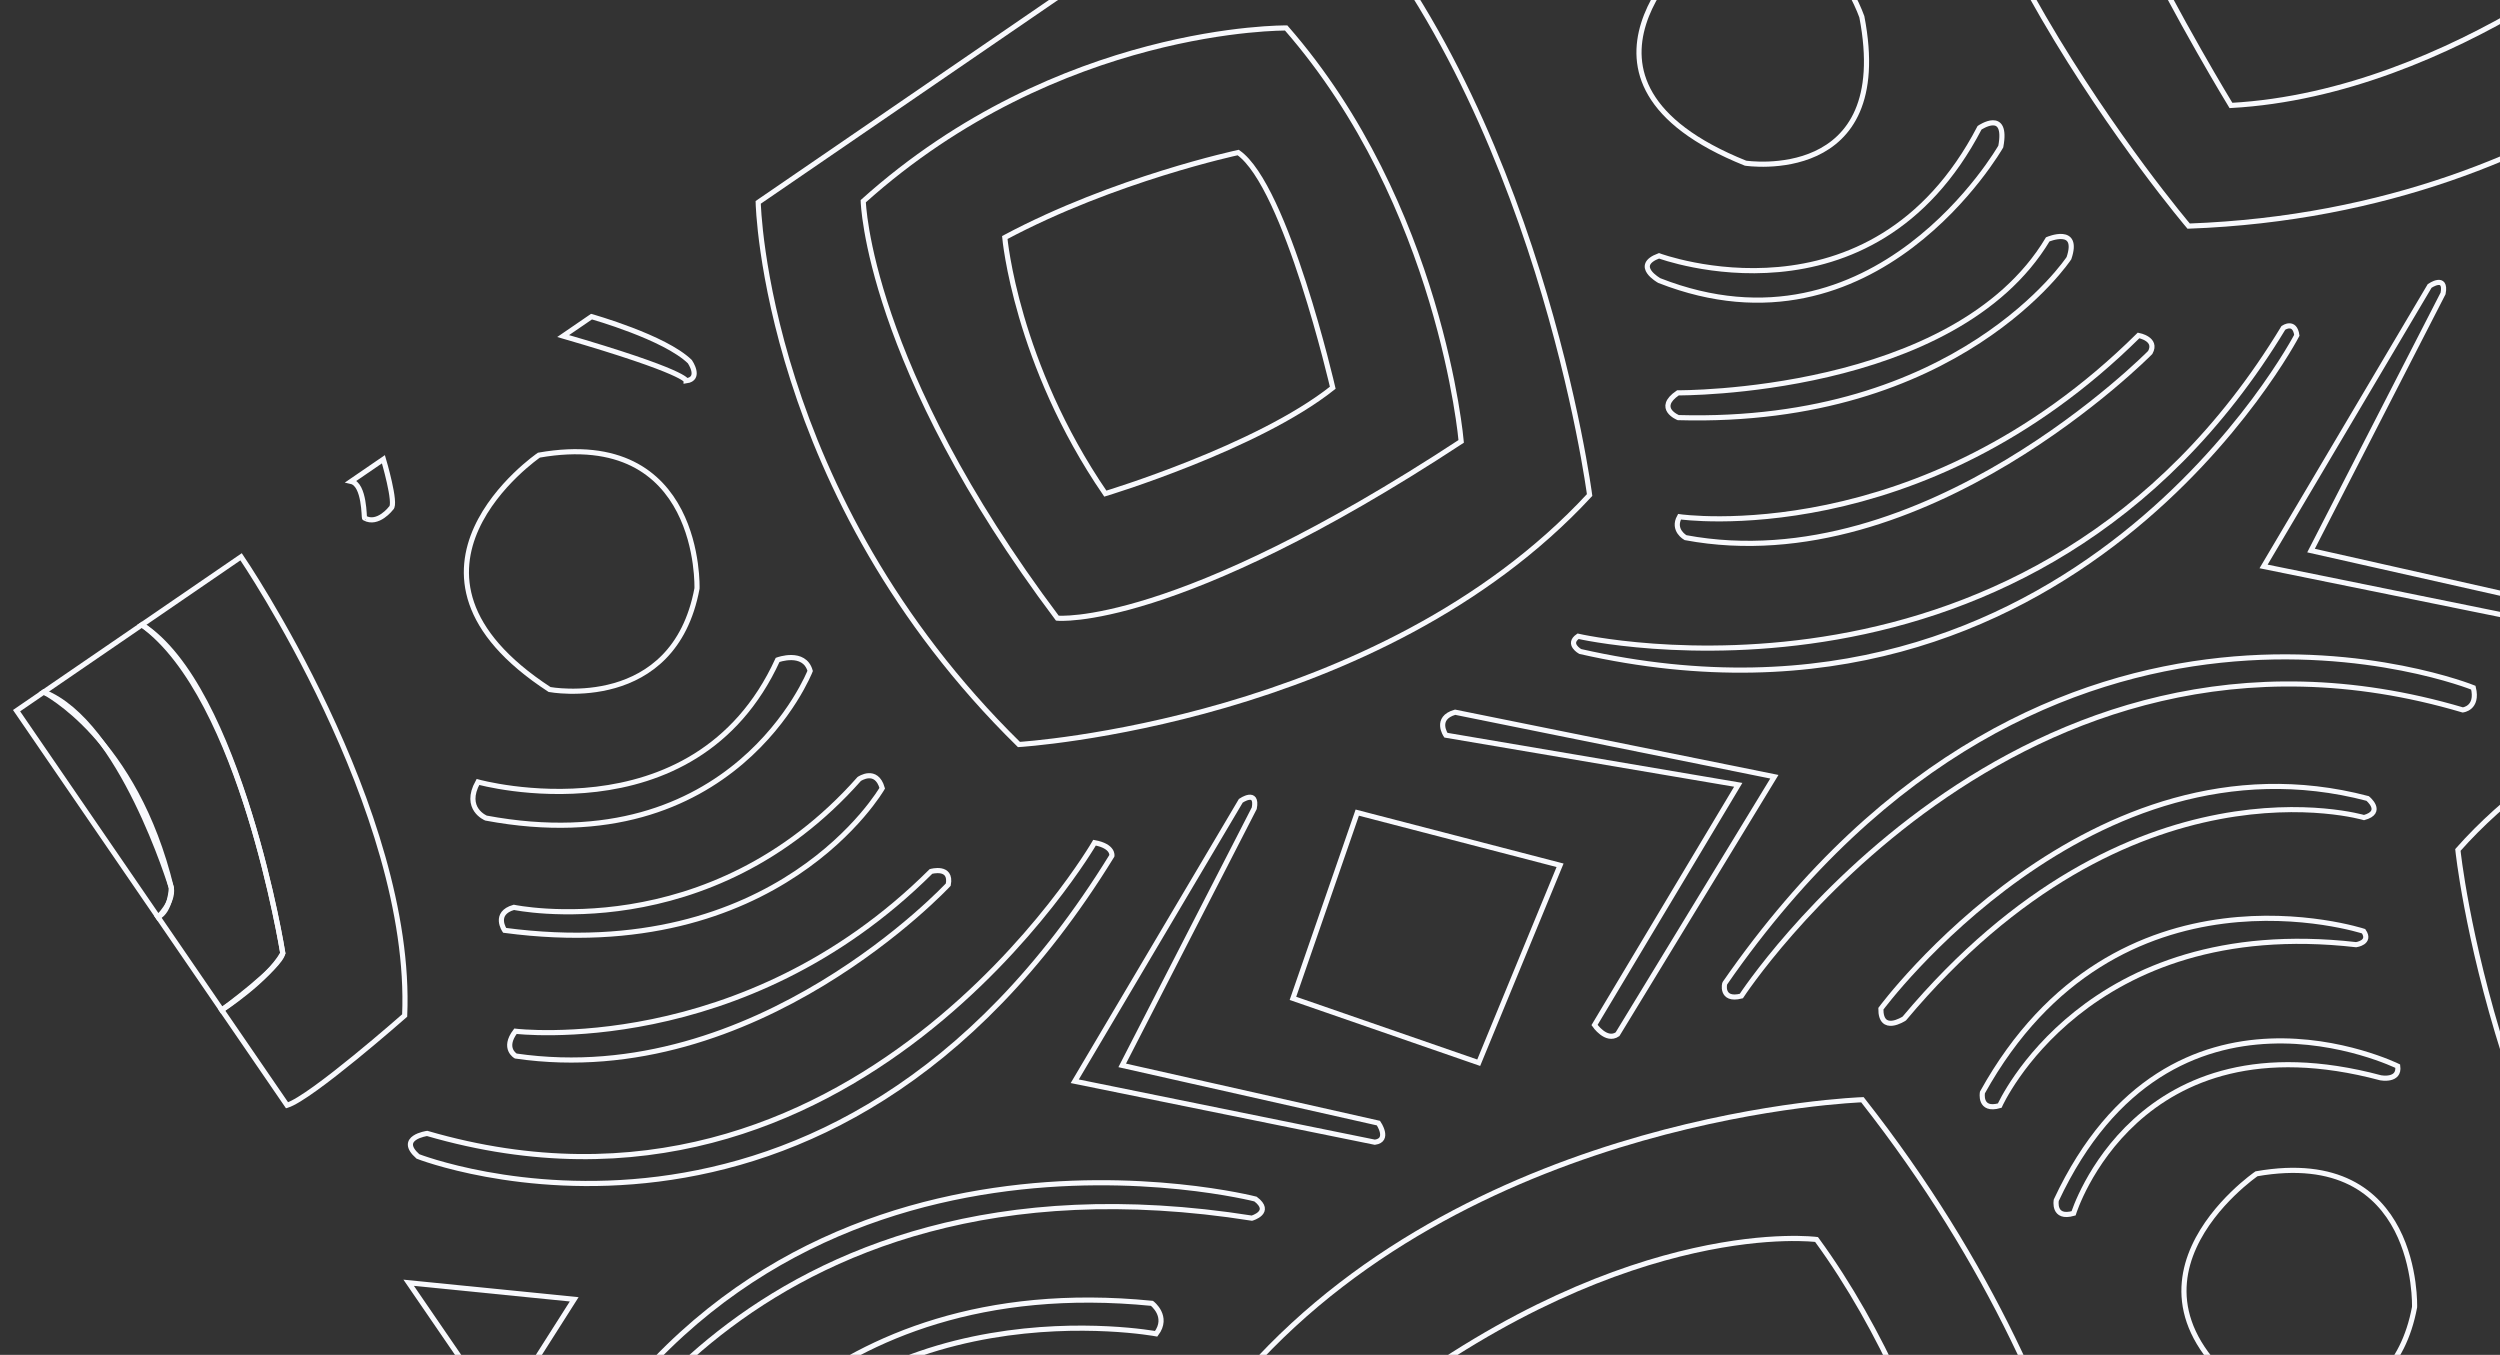 <svg width="155" height="84" viewBox="0 0 155 84" fill="none" xmlns="http://www.w3.org/2000/svg">
<rect x="0" y="0" width="155" height="84" fill="#333333" stroke="none"/>
<path d="M9.797 56.857C9.797 56.857 10.756 55.994 10.625 55.05C10.625 55.05 7.514 44.782 2.715 42.905L1.027 44.062L9.797 56.857Z" stroke="#F8F9FD" stroke-width="0.319" stroke-miterlimit="10"/>
<path d="M13.749 62.623C13.749 62.623 16.609 60.765 17.534 59.099C17.534 59.099 15.037 43.243 8.796 38.737L2.715 42.905C2.715 42.905 8.378 45.74 10.625 55.05C10.625 55.05 10.573 56.481 9.797 56.857L13.749 62.623Z" stroke="#F8F9FD" stroke-width="0.319" stroke-miterlimit="10"/>
<path d="M14.948 34.52C14.948 34.52 25.635 50.188 25.09 62.962C25.09 62.962 19.292 68.072 17.797 68.528L13.749 62.623C13.749 62.623 17.368 59.987 17.534 59.099C17.534 59.099 14.851 42.595 8.796 38.737L14.948 34.52Z" stroke="#F8F9FD" stroke-width="0.319" stroke-miterlimit="10"/>
<path d="M47.008 12.547C47.008 12.547 47.371 30.64 63.174 46.159C63.174 46.159 85.498 44.808 98.556 30.692C98.556 30.692 95.409 6.499 82.106 -7.634C82.106 -7.634 77.923 -8.384 74.639 -6.391L47.008 12.547Z" stroke="#F8F9FD" stroke-width="0.319" stroke-miterlimit="10"/>
<path d="M53.521 12.475C53.521 12.475 53.769 22.638 65.556 38.327C65.556 38.327 72.776 39.061 90.594 27.366C90.594 27.366 89.342 12.724 79.743 1.735C79.743 1.735 65.674 1.561 53.521 12.475Z" stroke="#F8F9FD" stroke-width="0.319" stroke-miterlimit="10"/>
<path d="M62.297 14.726C62.297 14.726 62.988 22.519 68.53 30.605C68.53 30.605 77.95 27.765 82.631 24.04C82.631 24.04 79.751 11.547 76.769 9.457C76.769 9.457 69.107 11.092 62.297 14.726Z" stroke="#F8F9FD" stroke-width="0.319" stroke-miterlimit="10"/>
<path d="M95.661 -1.425C95.661 -1.425 99.52 -13.886 114.704 -9.826C114.704 -9.826 115.888 -9.605 115.758 -10.549C115.758 -10.549 101.72 -17.461 94.587 -2.238C94.587 -2.238 94.366 -1.053 95.661 -1.425Z" stroke="#F8F9FD" stroke-width="0.319" stroke-miterlimit="10"/>
<path d="M105.212 -3.32C105.212 -3.32 95.389 4.962 108.222 10.117C108.222 10.117 117.46 11.535 115.434 1.04C115.434 1.04 112.243 -8.139 105.212 -3.32Z" stroke="#F8F9FD" stroke-width="0.319" stroke-miterlimit="10"/>
<path d="M102.858 15.86C102.858 15.86 116.042 20.773 122.733 7.921C122.733 7.921 124.491 6.716 124.049 9.086C124.049 9.086 116.303 22.662 102.878 17.396C102.878 17.396 101.211 16.472 102.858 15.86Z" stroke="#F8F9FD" stroke-width="0.319" stroke-miterlimit="10"/>
<path d="M104.031 24.356C104.031 24.356 121.173 24.49 126.96 14.841C126.96 14.841 128.958 13.988 128.275 16.006C128.275 16.006 121.434 26.378 104.051 25.892C104.051 25.892 102.625 25.32 104.031 24.356Z" stroke="#F8F9FD" stroke-width="0.319" stroke-miterlimit="10"/>
<path d="M104.13 32.038C104.13 32.038 119.052 34.211 132.592 20.797C132.592 20.797 133.777 21.018 133.315 21.852C133.315 21.852 119.313 36.099 104.501 33.334C104.501 33.334 103.668 32.872 104.13 32.038Z" stroke="#F8F9FD" stroke-width="0.319" stroke-miterlimit="10"/>
<path d="M97.841 39.448C97.841 39.448 126.059 45.942 141.57 20.327C141.57 20.327 142.273 19.845 142.404 20.789C142.404 20.789 128.559 47.328 97.972 40.392C97.972 40.392 97.138 39.93 97.841 39.448Z" stroke="#F8F9FD" stroke-width="0.319" stroke-miterlimit="10"/>
<path d="M160.11 55.67C160.11 55.67 165.459 76.288 172.999 83.52C172.999 83.52 189.861 80.23 199.443 71.596C199.443 71.596 194.818 52.032 187.037 44.449C187.037 44.449 171.21 45.48 160.11 55.67Z" stroke="#F8F9FD" stroke-width="0.319" stroke-miterlimit="10"/>
<path d="M152.389 52.696C152.389 52.696 154.553 73.946 168.95 90.429C168.95 90.429 189.908 93.115 207.516 74.33C207.516 74.33 203.444 51.804 189.418 36.617C189.418 36.617 164.041 39.543 152.389 52.696Z" stroke="#F8F9FD" stroke-width="0.319" stroke-miterlimit="10"/>
<path d="M131.699 107.694C131.699 107.694 131.573 88.663 115.47 68.183C115.47 68.183 91.719 68.962 77.385 84.986C77.385 84.986 81.517 112.121 94.78 123.181C94.78 123.181 110.647 125.223 131.699 107.694Z" stroke="#F8F9FD" stroke-width="0.319" stroke-miterlimit="10"/>
<path d="M85.921 86.886C85.921 86.886 86.339 101.066 97.272 114.756C97.272 114.756 112.748 113.966 123.495 104.016C123.495 104.016 120.928 88.209 112.626 76.849C112.626 76.849 101.258 75.341 85.921 86.886Z" stroke="#F8F9FD" stroke-width="0.319" stroke-miterlimit="10"/>
<path d="M94.014 91.156C94.014 91.156 97.115 102.464 100.357 106.441C100.357 106.441 106.503 106.362 115.292 100.339C115.292 100.339 112.673 89.734 108.356 84.943C108.356 84.943 107.854 82.703 94.014 91.156Z" stroke="#F8F9FD" stroke-width="0.319" stroke-miterlimit="10"/>
<path d="M151.172 -32.755C151.172 -32.755 163.792 -16.604 164.412 -5.145C164.412 -5.145 152.258 5.768 138.319 6.538C138.319 6.538 125.4 -14.573 127.691 -20.277C127.691 -20.277 135.255 -29.595 151.172 -32.755Z" stroke="#F8F9FD" stroke-width="0.319" stroke-miterlimit="10"/>
<path d="M155.573 -39.904C155.573 -39.904 175.882 -14.04 172.486 -2.412C172.486 -2.412 160.391 13.111 135.697 14.019C135.697 14.019 117.093 -7.847 119.487 -23.954C119.487 -23.954 136.282 -41.665 155.573 -39.904Z" stroke="#F8F9FD" stroke-width="0.319" stroke-miterlimit="10"/>
<path d="M148.68 -24.33C148.68 -24.33 156.982 -12.97 156.098 -8.23C156.098 -8.23 148.143 -1.745 141.515 -2.369C141.515 -2.369 132.952 -15.616 135.764 -17.544C135.764 -17.544 139.26 -21.49 148.68 -24.33Z" stroke="#F8F9FD" stroke-width="0.319" stroke-miterlimit="10"/>
<path d="M139.903 72.775C139.903 72.775 129.357 80.003 140.563 87.307C140.563 87.307 148.265 88.744 149.703 81.042C149.703 81.042 150.047 70.99 139.903 72.775Z" stroke="#F8F9FD" stroke-width="0.319" stroke-miterlimit="10"/>
<path d="M123.985 68.547C123.985 68.547 129.27 56.658 146.081 58.57C146.081 58.57 147.025 58.439 146.543 57.736C146.543 57.736 131.229 52.732 122.911 67.733C122.911 67.733 122.69 68.918 123.985 68.547Z" stroke="#F8F9FD" stroke-width="0.319" stroke-miterlimit="10"/>
<path d="M128.563 75.226C128.563 75.226 132.422 62.764 147.605 66.825C147.605 66.825 148.79 67.046 148.66 66.102C148.66 66.102 134.622 59.19 127.489 74.412C127.489 74.412 127.267 75.597 128.563 75.226Z" stroke="#F8F9FD" stroke-width="0.319" stroke-miterlimit="10"/>
<path d="M107.963 61.755C107.963 61.755 124.888 35.791 152.691 44.016C152.691 44.016 153.659 43.92 153.347 42.636C153.347 42.636 127.038 31.992 106.948 60.952C106.924 60.917 106.644 62.091 107.963 61.755Z" stroke="#F8F9FD" stroke-width="0.315" stroke-miterlimit="10"/>
<path d="M116.614 62.542C116.614 62.542 129.581 44.974 146.792 49.505C146.792 49.505 147.831 50.343 146.57 50.69C146.57 50.69 132.105 46.396 118.064 63.15C118.029 63.174 116.599 64.102 116.614 62.542Z" stroke="#F8F9FD" stroke-width="0.315" stroke-miterlimit="10"/>
<path d="M136.773 93.159C136.773 93.159 149.957 98.073 156.648 85.22C156.648 85.22 158.406 84.016 157.964 86.385C157.964 86.385 150.218 99.961 136.793 94.696C136.793 94.696 135.126 93.772 136.773 93.159Z" stroke="#F8F9FD" stroke-width="0.319" stroke-miterlimit="10"/>
<path d="M84.151 50.382L80.162 61.899L91.68 65.889L96.724 53.648L84.151 50.382Z" stroke="#F8F9FD" stroke-width="0.319" stroke-miterlimit="10"/>
<path d="M66.634 67.038L76.931 49.647C76.931 49.647 77.986 48.924 77.765 50.109L69.576 66.054L85.463 69.633C85.463 69.633 86.186 70.688 85.242 70.818L66.634 67.038Z" stroke="#F8F9FD" stroke-width="0.319" stroke-miterlimit="10"/>
<path d="M90.218 44.157L110.011 48.158L100.286 64.123C99.583 64.605 98.861 63.55 98.861 63.55L107.771 48.659L89.646 45.582C89.646 45.582 88.923 44.528 90.218 44.157Z" stroke="#F8F9FD" stroke-width="0.319" stroke-miterlimit="10"/>
<path d="M159.265 17.499L156.461 29.238L166.442 33.247L170.673 22.081L159.265 17.499Z" stroke="#F8F9FD" stroke-width="0.319" stroke-miterlimit="10"/>
<path d="M140.342 35.119L150.639 17.728C150.639 17.728 151.694 17.005 151.472 18.19L143.284 34.136L159.171 37.714C159.171 37.714 159.893 38.769 158.949 38.899L140.342 35.119Z" stroke="#F8F9FD" stroke-width="0.319" stroke-miterlimit="10"/>
<path d="M71.429 90.618C72.699 91.04 72.002 89.192 72.002 89.192C57.502 83.114 47.205 100.505 47.205 100.505C47.205 100.505 47.576 101.8 48.52 101.67C48.52 101.67 57.541 86.187 71.429 90.618Z" stroke="#F8F9FD" stroke-width="0.319" stroke-miterlimit="10"/>
<path d="M42.978 93.585C42.978 93.585 50.353 78.713 71.421 80.807C71.421 80.807 72.495 81.621 71.682 82.695C71.682 82.695 53.315 79.266 44.756 93.916C44.756 93.916 43.942 94.991 42.978 93.585Z" stroke="#F8F9FD" stroke-width="0.319" stroke-miterlimit="10"/>
<path d="M77.618 75.526C77.618 75.526 78.914 75.155 77.84 74.341C77.84 74.341 48.971 66.898 34.676 92.403C34.676 92.403 34.111 93.462 35.472 93.563C35.472 93.563 45.755 70.498 77.618 75.526Z" stroke="#F8F9FD" stroke-width="0.319" stroke-miterlimit="10"/>
<path d="M26.484 70.273C26.484 70.273 24.596 70.533 25.911 71.699C25.911 71.699 51.336 81.656 68.937 53.059C68.937 53.059 69.047 52.467 67.862 52.246C67.862 52.246 52.944 77.971 26.484 70.273Z" stroke="#F8F9FD" stroke-width="0.319" stroke-miterlimit="10"/>
<path d="M31.958 63.937C31.958 63.937 46.047 65.648 57.719 54.031C57.719 54.031 59.015 53.66 58.794 54.845C58.794 54.845 46.901 67.646 31.978 65.474C31.978 65.474 31.145 65.012 31.958 63.937Z" stroke="#F8F9FD" stroke-width="0.319" stroke-miterlimit="10"/>
<path d="M31.287 57.681C31.287 57.681 30.564 56.626 31.86 56.255C31.86 56.255 43.95 58.818 53.272 48.296C53.272 48.296 54.326 47.573 54.698 48.869C54.698 48.869 48.338 59.944 31.287 57.681Z" stroke="#F8F9FD" stroke-width="0.319" stroke-miterlimit="10"/>
<path d="M29.632 48.481C29.632 48.481 43.038 52.21 48.212 40.914C48.212 40.914 49.859 40.301 50.23 41.597C50.23 41.597 45.538 53.596 30.134 50.721C30.134 50.721 28.708 50.148 29.632 48.481Z" stroke="#F8F9FD" stroke-width="0.319" stroke-miterlimit="10"/>
<path d="M33.414 28.219C33.414 28.219 22.868 35.447 34.074 42.75C34.074 42.75 41.776 44.188 43.214 36.486C43.214 36.486 43.558 26.434 33.414 28.219Z" stroke="#F8F9FD" stroke-width="0.319" stroke-miterlimit="10"/>
<path d="M42.552 23.61C42.552 23.61 42.592 23.065 34.915 20.835L36.673 19.631C36.673 19.631 41.217 20.908 42.773 22.425C42.773 22.425 43.496 23.479 42.552 23.61Z" stroke="#F8F9FD" stroke-width="0.319" stroke-miterlimit="10"/>
<path d="M21.768 29.846L23.772 28.473C23.772 28.473 24.599 31.264 24.248 31.505C24.248 31.505 23.434 32.579 22.601 32.117C22.566 32.141 22.621 30.036 21.768 29.846Z" stroke="#F8F9FD" stroke-width="0.319" stroke-miterlimit="10"/>
<path d="M35.6 80.558L25.338 79.531L31 87.793L35.6 80.558Z" stroke="#F8F9FD" stroke-width="0.319" stroke-miterlimit="10"/>
</svg>
